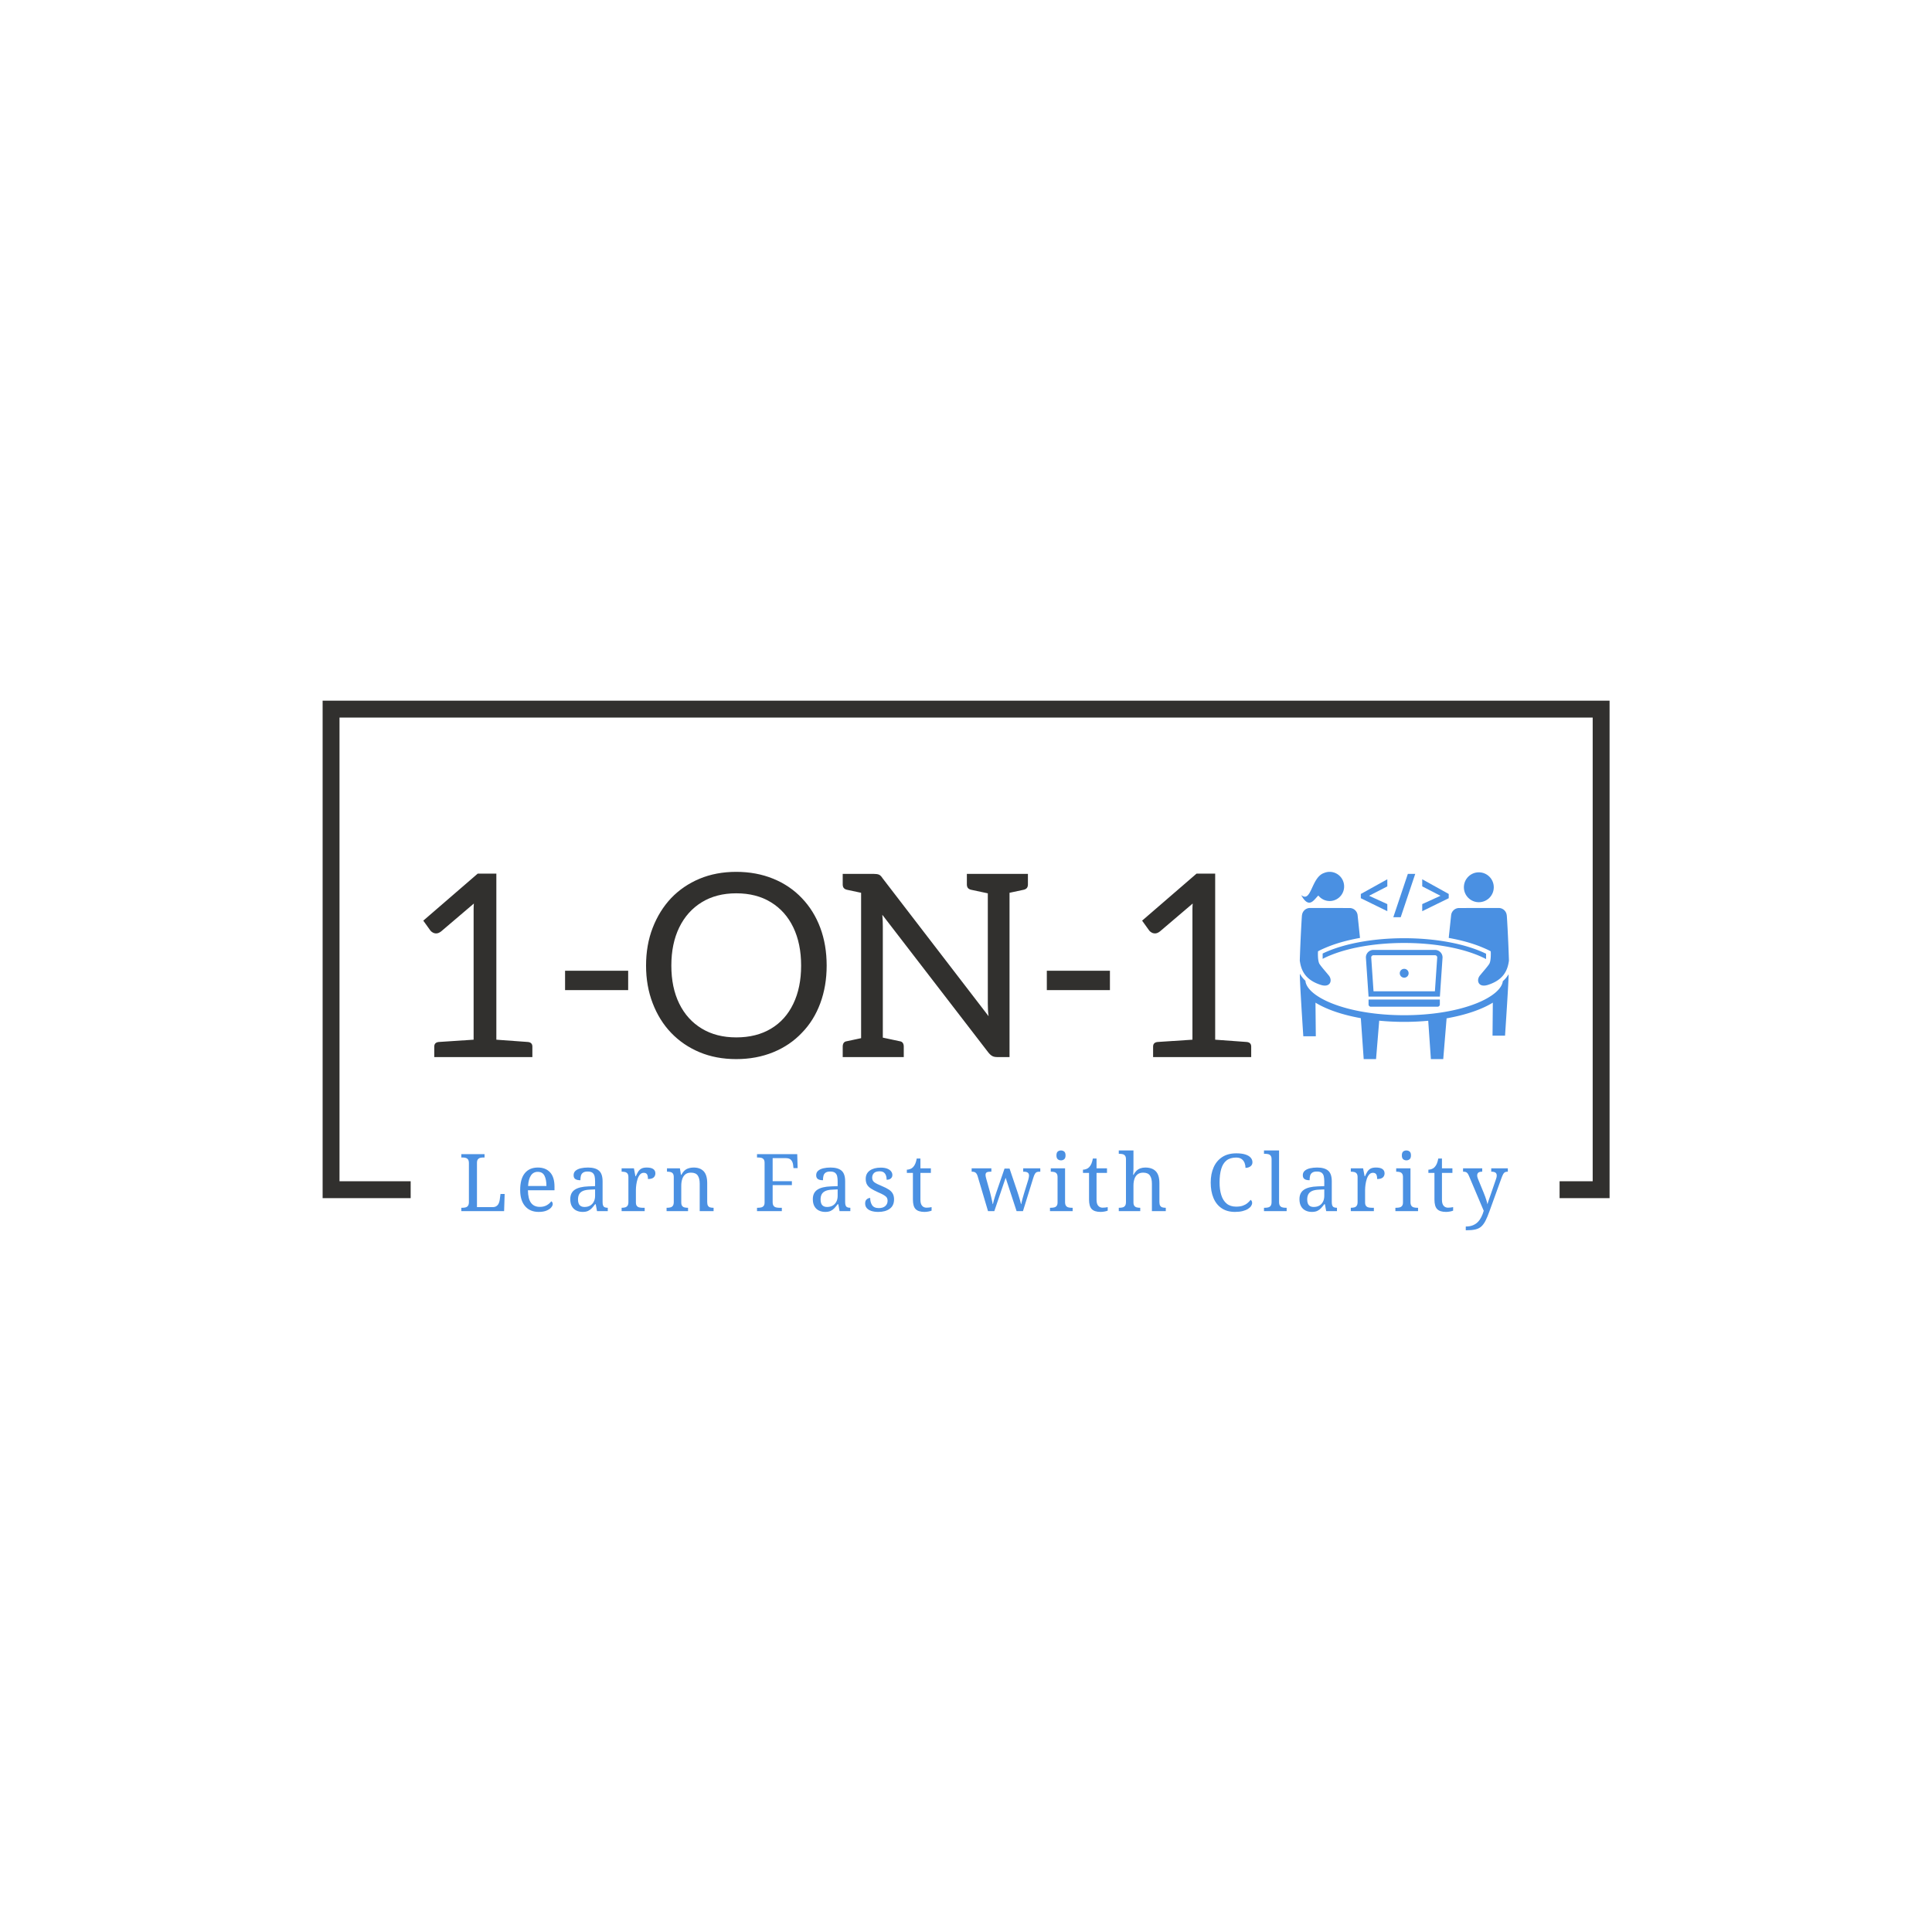 <svg xmlns="http://www.w3.org/2000/svg" version="1.1" xmlns:xlink="http://www.w3.org/1999/xlink" xmlns:svgjs="http://svgjs.dev/svgjs" width="1500" height="1500" viewBox="0 0 1500 1500"><rect width="1500" height="1500" fill="#ffffff"></rect><g transform="matrix(0.667,0,0,0.667,249.828,543.495)"><svg viewBox="0 0 371 153" data-background-color="#ffffff" preserveAspectRatio="xMidYMid meet" height="618" width="1500" xmlns="http://www.w3.org/2000/svg" xmlns:xlink="http://www.w3.org/1999/xlink"><g id="tight-bounds" transform="matrix(1,0,0,1,0.064,0.187)"><svg viewBox="0 0 370.872 152.625" height="152.625" width="370.872"><g><svg></svg></g><g><svg viewBox="0 0 370.872 152.625" height="152.625" width="370.872"><g transform="matrix(1,0,0,1,-12.324,-51.919)"><path d="M12.324 195.281v-143.362h370.872v143.362l-14.406 0 0-4.866h9.54v-133.63h-361.14v133.63h20.505l0 4.866z" fill="#31302e" fill-rule="nonzero" stroke="none" stroke-width="1" stroke-linecap="butt" stroke-linejoin="miter" stroke-miterlimit="10" stroke-dasharray="" stroke-dashoffset="0" font-family="none" font-weight="none" font-size="none" text-anchor="none" style="mix-blend-mode: normal" data-fill-palette-color="tertiary"></path><g><path transform="translate(51.42,199.018) scale(0.46,0.46)" d="M28.7 0h-26.8v-2.1h0.65c0.767 0 1.46-0.083 2.08-0.25 0.613-0.167 1.103-0.51 1.47-1.03 0.367-0.513 0.55-1.287 0.55-2.32v0-24.3c0-1.067-0.183-1.85-0.55-2.35-0.367-0.5-0.857-0.833-1.47-1-0.62-0.167-1.313-0.25-2.08-0.25v0h-0.65v-2.1h14.55v2.1h-0.65c-0.733 0-1.407 0.073-2.02 0.22-0.62 0.153-1.12 0.47-1.5 0.95-0.387 0.487-0.58 1.23-0.58 2.23v0 27.7h9.85c1 0 1.81-0.227 2.43-0.68 0.613-0.447 1.07-1.02 1.37-1.72 0.3-0.7 0.5-1.4 0.6-2.1v0l0.5-3.75h2.6zM50.37 0.5v0c-3.633 0-6.473-1.2-8.52-3.6-2.053-2.4-3.08-5.767-3.08-10.1v0c0-4.667 0.967-8.183 2.9-10.55 1.933-2.367 4.667-3.55 8.2-3.55v0c3.233 0 5.777 1 7.63 3 1.847 2 2.77 4.983 2.77 8.95v0 2.3h-16.65c0.067 3.633 0.727 6.273 1.98 7.92 1.247 1.653 3.07 2.48 5.47 2.48v0c1.733 0 3.21-0.36 4.43-1.08 1.213-0.713 2.12-1.52 2.72-2.42v0c0.233 0.1 0.45 0.3 0.65 0.6 0.2 0.3 0.3 0.667 0.3 1.1v0c0 0.667-0.317 1.383-0.95 2.15-0.633 0.767-1.6 1.423-2.9 1.97-1.3 0.553-2.95 0.83-4.95 0.83zM43.72-15.75h11.5c0-2.667-0.407-4.81-1.22-6.43-0.82-1.613-2.23-2.42-4.23-2.42v0c-1.833 0-3.257 0.757-4.27 2.27-1.02 1.52-1.613 3.713-1.78 6.58zM77.9 0.5v0c-1.467 0-2.793-0.293-3.98-0.88-1.18-0.58-2.103-1.463-2.77-2.65-0.667-1.18-1-2.67-1-4.47v0c0-2.667 0.94-4.633 2.82-5.9 1.887-1.267 4.747-1.967 8.58-2.1v0l4.15-0.15v-3c0-1.2-0.1-2.26-0.3-3.18-0.2-0.913-0.633-1.637-1.3-2.17-0.667-0.533-1.683-0.8-3.05-0.8v0c-1.267 0-2.233 0.233-2.9 0.7-0.667 0.467-1.11 1.107-1.33 1.92-0.213 0.82-0.32 1.763-0.32 2.83v0c-1.4 0-2.46-0.243-3.18-0.73-0.713-0.48-1.07-1.287-1.07-2.42v0c0-1.167 0.407-2.1 1.22-2.8 0.82-0.7 1.913-1.21 3.28-1.53 1.367-0.313 2.867-0.47 4.5-0.47v0c3.067 0 5.357 0.65 6.87 1.95 1.52 1.3 2.28 3.533 2.28 6.7v0 12.95c0 0.933 0.1 1.657 0.3 2.17 0.2 0.52 0.533 0.887 1 1.1 0.467 0.22 1.067 0.33 1.8 0.33v0h0.15v2.1h-6.75l-0.8-4.3h-0.4c-0.7 0.933-1.383 1.757-2.05 2.47-0.667 0.72-1.443 1.287-2.33 1.7-0.88 0.42-2.02 0.63-3.42 0.63zM79.05-2.6v0c1.367 0 2.54-0.283 3.52-0.85 0.987-0.567 1.753-1.377 2.3-2.43 0.553-1.047 0.83-2.27 0.83-3.67v0-4.05l-3.2 0.15c-1.9 0.067-3.393 0.35-4.48 0.85-1.08 0.5-1.853 1.19-2.32 2.07-0.467 0.887-0.7 1.98-0.7 3.28v0c0 1.033 0.15 1.893 0.45 2.58 0.3 0.68 0.75 1.193 1.35 1.54 0.6 0.353 1.35 0.53 2.25 0.53zM116.77 0h-14.45v-2.1h0.15c0.767 0 1.46-0.083 2.08-0.25 0.613-0.167 1.103-0.51 1.47-1.03 0.367-0.513 0.55-1.287 0.55-2.32v0-15.6c0-1-0.19-1.743-0.57-2.23-0.387-0.48-0.887-0.797-1.5-0.95-0.62-0.147-1.297-0.22-2.03-0.22v0h-0.15v-2.1h7.7l0.95 4.95h0.25c0.433-1 0.9-1.917 1.4-2.75 0.5-0.833 1.167-1.493 2-1.98 0.833-0.48 1.983-0.72 3.45-0.72v0c1.833 0 3.193 0.317 4.08 0.95 0.88 0.633 1.32 1.533 1.32 2.7v0c0 1.033-0.357 1.883-1.07 2.55-0.72 0.667-1.913 1-3.58 1v0c0-1.367-0.2-2.36-0.6-2.98-0.4-0.613-1.083-0.92-2.05-0.92v0c-0.933 0-1.717 0.367-2.35 1.1-0.633 0.733-1.133 1.667-1.5 2.8-0.367 1.133-0.633 2.31-0.8 3.53-0.167 1.213-0.25 2.303-0.25 3.27v0 7.85c0 0.967 0.193 1.69 0.58 2.17 0.38 0.487 0.88 0.803 1.5 0.95 0.613 0.153 1.287 0.23 2.02 0.23v0h1.4zM143.94 0h-13.45v-2.1h0.4c0.767 0 1.46-0.083 2.08-0.25 0.613-0.167 1.103-0.51 1.47-1.03 0.367-0.513 0.55-1.287 0.55-2.32v0-15.6c0-1-0.183-1.743-0.55-2.23-0.367-0.48-0.85-0.797-1.45-0.95-0.6-0.147-1.267-0.22-2-0.22v0h-0.25v-2.1h8.1l0.65 4.05h0.25c1.033-1.867 2.193-3.093 3.48-3.68 1.28-0.58 2.72-0.87 4.32-0.87v0c2.633 0 4.693 0.773 6.18 2.32 1.48 1.553 2.22 4.047 2.22 7.48v0 11.8c0 1.033 0.16 1.807 0.48 2.32 0.313 0.52 0.753 0.863 1.32 1.03 0.567 0.167 1.217 0.25 1.95 0.25v0h0.25v2.1h-8.7v-17.25c0-2.167-0.407-3.85-1.22-5.05-0.82-1.2-2.247-1.8-4.28-1.8v0c-1.5 0-2.69 0.373-3.57 1.12-0.887 0.753-1.52 1.747-1.9 2.98-0.387 1.233-0.58 2.567-0.58 4v0 10.55c0 0.967 0.183 1.69 0.55 2.17 0.367 0.487 0.85 0.803 1.45 0.95 0.6 0.153 1.267 0.23 2 0.23v0h0.25zM202.69 0h-15.55v-2.1h0.65c0.733 0 1.41-0.077 2.03-0.23 0.613-0.147 1.113-0.463 1.5-0.95 0.38-0.48 0.57-1.203 0.57-2.17v0-24.75c0-1-0.19-1.743-0.57-2.23-0.387-0.48-0.887-0.797-1.5-0.95-0.62-0.147-1.297-0.22-2.03-0.22v0h-0.65v-2.1h25.2l0.25 8.75h-2.6l-0.25-2.15c-0.133-1.133-0.54-2.1-1.22-2.9-0.687-0.8-1.813-1.2-3.38-1.2v0h-8.2v14.45h12.05v2.45h-12.05v10.6c0 1.033 0.183 1.807 0.55 2.32 0.367 0.52 0.867 0.863 1.5 1.03 0.633 0.167 1.317 0.25 2.05 0.25v0h1.65zM229.86 0.5v0c-1.467 0-2.79-0.293-3.97-0.88-1.187-0.58-2.113-1.463-2.78-2.65-0.667-1.18-1-2.67-1-4.47v0c0-2.667 0.943-4.633 2.83-5.9 1.88-1.267 4.737-1.967 8.57-2.1v0l4.15-0.15v-3c0-1.2-0.1-2.26-0.3-3.18-0.2-0.913-0.633-1.637-1.3-2.17-0.667-0.533-1.683-0.8-3.05-0.8v0c-1.267 0-2.233 0.233-2.9 0.7-0.667 0.467-1.107 1.107-1.32 1.92-0.22 0.82-0.33 1.763-0.33 2.83v0c-1.4 0-2.457-0.243-3.17-0.73-0.72-0.48-1.08-1.287-1.08-2.42v0c0-1.167 0.41-2.1 1.23-2.8 0.813-0.7 1.903-1.21 3.27-1.53 1.367-0.313 2.867-0.47 4.5-0.47v0c3.067 0 5.36 0.65 6.88 1.95 1.513 1.3 2.27 3.533 2.27 6.7v0 12.95c0 0.933 0.1 1.657 0.3 2.17 0.2 0.52 0.533 0.887 1 1.1 0.467 0.22 1.067 0.33 1.8 0.33v0h0.15v2.1h-6.75l-0.8-4.3h-0.4c-0.7 0.933-1.383 1.757-2.05 2.47-0.667 0.72-1.44 1.287-2.32 1.7-0.887 0.42-2.03 0.63-3.43 0.63zM231.01-2.6v0c1.367 0 2.543-0.283 3.53-0.85 0.98-0.567 1.747-1.377 2.3-2.43 0.547-1.047 0.82-2.27 0.82-3.67v0-4.05l-3.2 0.15c-1.9 0.067-3.39 0.35-4.47 0.85-1.087 0.5-1.863 1.19-2.33 2.07-0.467 0.887-0.7 1.98-0.7 3.28v0c0 1.033 0.15 1.893 0.45 2.58 0.3 0.68 0.75 1.193 1.35 1.54 0.6 0.353 1.35 0.53 2.25 0.53zM263.14 0.5v0c-1.667 0-3.117-0.2-4.35-0.6-1.233-0.4-2.193-0.993-2.88-1.78-0.68-0.78-1.02-1.753-1.02-2.92v0c0-0.9 0.183-1.6 0.55-2.1 0.367-0.5 0.79-0.85 1.27-1.05 0.487-0.2 0.93-0.3 1.33-0.3v0c0 1.733 0.39 3.223 1.17 4.47 0.787 1.253 2.197 1.88 4.23 1.88v0c1.767 0 3.123-0.427 4.07-1.28 0.953-0.847 1.43-1.937 1.43-3.27v0c0-0.833-0.177-1.517-0.53-2.05-0.347-0.533-0.963-1.06-1.85-1.58-0.88-0.513-2.137-1.12-3.77-1.82v0c-1.7-0.767-3.11-1.51-4.23-2.23-1.113-0.713-1.947-1.547-2.5-2.5-0.547-0.947-0.82-2.137-0.82-3.57v0c0-2.267 0.857-4.01 2.57-5.23 1.72-1.213 3.997-1.82 6.83-1.82v0c1.6 0 2.94 0.207 4.02 0.62 1.087 0.42 1.903 0.98 2.45 1.68 0.553 0.7 0.83 1.467 0.83 2.3v0c0 0.9-0.31 1.623-0.93 2.17-0.613 0.553-1.503 0.83-2.67 0.83v0c0-1.667-0.35-2.967-1.05-3.9-0.7-0.933-1.783-1.4-3.25-1.4v0c-1.7 0-2.917 0.373-3.65 1.12-0.733 0.753-1.1 1.713-1.1 2.88v0c0 1.267 0.473 2.24 1.42 2.92 0.953 0.687 2.547 1.48 4.78 2.38v0c1.767 0.733 3.2 1.467 4.3 2.2 1.1 0.733 1.907 1.583 2.42 2.55 0.52 0.967 0.78 2.15 0.78 3.55v0c0 2.6-0.9 4.557-2.7 5.87-1.8 1.32-4.183 1.98-7.15 1.98zM292.06 0.5v0c-2.533 0-4.373-0.577-5.52-1.73-1.153-1.147-1.73-3.153-1.73-6.02v0-16.7h-3.8v-2c0.6 0 1.267-0.127 2-0.38 0.733-0.247 1.367-0.653 1.9-1.22v0c0.567-0.6 1.033-1.333 1.4-2.2 0.367-0.867 0.667-1.933 0.9-3.2v0h2.3v6.15h6.55v2.85h-6.55v16.85c0 1.7 0.35 2.95 1.05 3.75 0.7 0.8 1.617 1.2 2.75 1.2v0c0.6 0 1.15-0.033 1.65-0.1 0.5-0.067 1.017-0.15 1.55-0.25v0 2.2c-0.433 0.2-1.083 0.383-1.95 0.55-0.867 0.167-1.7 0.25-2.5 0.25zM331.86 0l-6.55-22.05c-0.233-0.7-0.51-1.243-0.83-1.63-0.313-0.38-0.68-0.647-1.1-0.8-0.413-0.147-0.953-0.22-1.62-0.22v0h-0.15v-2.1h12.35v2.1h-0.65c-1 0-1.75 0.14-2.25 0.42-0.5 0.287-0.75 0.847-0.75 1.68v0c0 0.267 0.04 0.6 0.12 1 0.087 0.4 0.18 0.783 0.28 1.15v0l2.35 8.4c0.233 0.8 0.457 1.69 0.67 2.67 0.22 0.987 0.43 1.92 0.63 2.8 0.2 0.887 0.35 1.613 0.45 2.18v0h0.15c0.1-0.567 0.257-1.25 0.47-2.05 0.22-0.8 0.47-1.65 0.75-2.55 0.287-0.9 0.563-1.75 0.83-2.55v0l5.2-15.1h3.15l5 14.8c0.2 0.6 0.407 1.24 0.62 1.92 0.22 0.687 0.43 1.38 0.63 2.08 0.2 0.7 0.383 1.35 0.55 1.95 0.167 0.6 0.283 1.1 0.35 1.5v0h0.15c0.167-0.833 0.407-1.86 0.72-3.08 0.32-1.213 0.73-2.62 1.23-4.22v0l2.5-8.05c0.133-0.433 0.24-0.893 0.32-1.38 0.087-0.48 0.13-0.853 0.13-1.12v0c0-0.867-0.277-1.493-0.83-1.88-0.547-0.38-1.37-0.57-2.47-0.57v0h-0.35v-2.1h10.7v2.1h-0.65c-0.633 0-1.167 0.09-1.6 0.27-0.433 0.187-0.817 0.563-1.15 1.13-0.333 0.567-0.667 1.4-1 2.5v0l-6.45 20.8h-4l-6.85-20.9-7.1 20.9zM384.88 0h-14.2v-2.1h0.65c0.733 0 1.41-0.077 2.03-0.23 0.613-0.147 1.113-0.463 1.5-0.95 0.38-0.48 0.57-1.203 0.57-2.17v0-15.85c0-1-0.19-1.743-0.57-2.23-0.387-0.48-0.887-0.797-1.5-0.95-0.62-0.147-1.297-0.22-2.03-0.22v0h-0.15v-2.1h8.95v21.1c0 1.033 0.183 1.807 0.55 2.32 0.367 0.52 0.867 0.863 1.5 1.03 0.633 0.167 1.317 0.25 2.05 0.25v0h0.65zM377.58-31.8v0c-0.8 0-1.473-0.233-2.02-0.7-0.553-0.467-0.83-1.267-0.83-2.4v0c0-1.167 0.277-1.977 0.83-2.43 0.547-0.447 1.22-0.67 2.02-0.67v0c0.767 0 1.433 0.223 2 0.67 0.567 0.453 0.85 1.263 0.85 2.43v0c0 1.133-0.283 1.933-0.85 2.4-0.567 0.467-1.233 0.7-2 0.7zM402.4 0.5v0c-2.533 0-4.373-0.577-5.52-1.73-1.153-1.147-1.73-3.153-1.73-6.02v0-16.7h-3.8v-2c0.6 0 1.267-0.127 2-0.38 0.733-0.247 1.367-0.653 1.9-1.22v0c0.567-0.6 1.033-1.333 1.4-2.2 0.367-0.867 0.667-1.933 0.9-3.2v0h2.3v6.15h6.55v2.85h-6.55v16.85c0 1.7 0.35 2.95 1.05 3.75 0.7 0.8 1.617 1.2 2.75 1.2v0c0.6 0 1.15-0.033 1.65-0.1 0.5-0.067 1.017-0.15 1.55-0.25v0 2.2c-0.433 0.2-1.083 0.383-1.95 0.55-0.867 0.167-1.7 0.25-2.5 0.25zM427.23 0h-13.45v-2.1h0.4c0.767 0 1.457-0.083 2.07-0.25 0.62-0.167 1.113-0.51 1.48-1.03 0.367-0.513 0.55-1.287 0.55-2.32v0-26.8c0-1-0.193-1.743-0.58-2.23-0.38-0.48-0.88-0.797-1.5-0.95-0.613-0.147-1.287-0.22-2.02-0.22v0h-0.4v-2.1h9.2v11c0 0.6-0.017 1.223-0.05 1.87-0.033 0.653-0.067 1.213-0.1 1.68-0.033 0.467-0.05 0.7-0.05 0.7v0h0.25c0.5-1 1.107-1.843 1.82-2.53 0.72-0.68 1.537-1.187 2.45-1.52 0.92-0.333 1.947-0.5 3.08-0.5v0c2.867 0 5.057 0.773 6.57 2.32 1.52 1.553 2.28 4.047 2.28 7.48v0 11.8c0 1.033 0.167 1.807 0.5 2.32 0.333 0.52 0.79 0.863 1.37 1.03 0.587 0.167 1.247 0.25 1.98 0.25v0h0.15v2.1h-8.7v-17.25c0-2.167-0.41-3.85-1.23-5.05-0.813-1.2-2.237-1.8-4.27-1.8v0c-1.367 0-2.5 0.333-3.4 1-0.9 0.667-1.567 1.607-2 2.82-0.433 1.22-0.65 2.647-0.65 4.28v0 10.55c0 0.967 0.19 1.69 0.57 2.17 0.387 0.487 0.887 0.803 1.5 0.95 0.62 0.153 1.297 0.23 2.03 0.23v0h0.15zM486.57 0.5v0c-3.3 0-6.083-0.767-8.35-2.3-2.267-1.533-3.973-3.673-5.12-6.42-1.153-2.753-1.73-5.98-1.73-9.68v0c0-3.6 0.61-6.777 1.83-9.53 1.213-2.747 3.013-4.897 5.4-6.45 2.38-1.547 5.32-2.32 8.82-2.32v0c2.267 0 4.15 0.24 5.65 0.72 1.5 0.487 2.617 1.153 3.35 2 0.733 0.853 1.1 1.813 1.1 2.88v0c0 1.067-0.417 1.917-1.25 2.55-0.833 0.633-1.867 0.95-3.1 0.95v0c0-1.033-0.183-2.043-0.55-3.03-0.367-0.98-0.973-1.797-1.82-2.45-0.853-0.647-2.013-0.97-3.48-0.97v0c-2.5 0-4.517 0.607-6.05 1.82-1.533 1.22-2.64 2.997-3.32 5.33-0.687 2.333-1.03 5.167-1.03 8.5v0c0 2.967 0.36 5.59 1.08 7.87 0.713 2.287 1.837 4.063 3.37 5.33 1.533 1.267 3.517 1.9 5.95 1.9v0c1.633 0 3.017-0.2 4.15-0.6 1.133-0.4 2.093-0.927 2.88-1.58 0.78-0.647 1.453-1.337 2.02-2.07v0c0.267 0.167 0.493 0.407 0.68 0.72 0.18 0.32 0.27 0.73 0.27 1.23v0c0 0.633-0.217 1.273-0.65 1.92-0.433 0.653-1.083 1.253-1.95 1.8-0.867 0.553-1.973 1.003-3.32 1.35-1.353 0.353-2.963 0.53-4.83 0.53zM518.95 0h-14.2v-2.1h0.65c0.767 0 1.457-0.083 2.07-0.25 0.62-0.167 1.113-0.51 1.48-1.03 0.367-0.513 0.55-1.287 0.55-2.32v0-26.8c0-1-0.193-1.743-0.58-2.23-0.38-0.48-0.88-0.797-1.5-0.95-0.613-0.147-1.287-0.22-2.02-0.22v0h-0.65v-2.1h9.45v32.3c0 1.033 0.183 1.807 0.55 2.32 0.367 0.52 0.867 0.863 1.5 1.03 0.633 0.167 1.317 0.25 2.05 0.25v0h0.65zM534.72 0.5v0c-1.467 0-2.79-0.293-3.97-0.88-1.187-0.58-2.113-1.463-2.78-2.65-0.667-1.18-1-2.67-1-4.47v0c0-2.667 0.943-4.633 2.83-5.9 1.88-1.267 4.737-1.967 8.57-2.1v0l4.15-0.15v-3c0-1.2-0.1-2.26-0.3-3.18-0.2-0.913-0.633-1.637-1.3-2.17-0.667-0.533-1.683-0.8-3.05-0.8v0c-1.267 0-2.233 0.233-2.9 0.7-0.667 0.467-1.107 1.107-1.32 1.92-0.22 0.82-0.33 1.763-0.33 2.83v0c-1.4 0-2.457-0.243-3.17-0.73-0.72-0.48-1.08-1.287-1.08-2.42v0c0-1.167 0.41-2.1 1.23-2.8 0.813-0.7 1.903-1.21 3.27-1.53 1.367-0.313 2.867-0.47 4.5-0.47v0c3.067 0 5.36 0.65 6.88 1.95 1.513 1.3 2.27 3.533 2.27 6.7v0 12.95c0 0.933 0.1 1.657 0.3 2.17 0.2 0.52 0.533 0.887 1 1.1 0.467 0.22 1.067 0.33 1.8 0.33v0h0.15v2.1h-6.75l-0.8-4.3h-0.4c-0.7 0.933-1.383 1.757-2.05 2.47-0.667 0.72-1.44 1.287-2.32 1.7-0.887 0.42-2.03 0.63-3.43 0.63zM535.87-2.6v0c1.367 0 2.543-0.283 3.53-0.85 0.98-0.567 1.747-1.377 2.3-2.43 0.547-1.047 0.82-2.27 0.82-3.67v0-4.05l-3.2 0.15c-1.9 0.067-3.39 0.35-4.47 0.85-1.087 0.5-1.863 1.19-2.33 2.07-0.467 0.887-0.7 1.98-0.7 3.28v0c0 1.033 0.15 1.893 0.45 2.58 0.3 0.68 0.75 1.193 1.35 1.54 0.6 0.353 1.35 0.53 2.25 0.53zM573.59 0h-14.45v-2.1h0.15c0.767 0 1.46-0.083 2.08-0.25 0.613-0.167 1.103-0.51 1.47-1.03 0.367-0.513 0.55-1.287 0.55-2.32v0-15.6c0-1-0.19-1.743-0.57-2.23-0.387-0.48-0.887-0.797-1.5-0.95-0.62-0.147-1.297-0.22-2.03-0.22v0h-0.15v-2.1h7.7l0.95 4.95h0.25c0.433-1 0.9-1.917 1.4-2.75 0.5-0.833 1.167-1.493 2-1.98 0.833-0.48 1.983-0.72 3.45-0.72v0c1.833 0 3.193 0.317 4.08 0.95 0.88 0.633 1.32 1.533 1.32 2.7v0c0 1.033-0.357 1.883-1.07 2.55-0.72 0.667-1.913 1-3.58 1v0c0-1.367-0.2-2.36-0.6-2.98-0.4-0.613-1.083-0.92-2.05-0.92v0c-0.933 0-1.717 0.367-2.35 1.1-0.633 0.733-1.133 1.667-1.5 2.8-0.367 1.133-0.633 2.31-0.8 3.53-0.167 1.213-0.25 2.303-0.25 3.27v0 7.85c0 0.967 0.193 1.69 0.58 2.17 0.38 0.487 0.88 0.803 1.5 0.95 0.613 0.153 1.287 0.23 2.02 0.23v0h1.4zM601.27 0h-14.2v-2.1h0.65c0.733 0 1.407-0.077 2.02-0.23 0.62-0.147 1.12-0.463 1.5-0.95 0.387-0.48 0.58-1.203 0.58-2.17v0-15.85c0-1-0.193-1.743-0.58-2.23-0.38-0.48-0.88-0.797-1.5-0.95-0.613-0.147-1.287-0.22-2.02-0.22v0h-0.15v-2.1h8.95v21.1c0 1.033 0.183 1.807 0.55 2.32 0.367 0.52 0.867 0.863 1.5 1.03 0.633 0.167 1.317 0.25 2.05 0.25v0h0.65zM593.97-31.8v0c-0.8 0-1.477-0.233-2.03-0.7-0.547-0.467-0.82-1.267-0.82-2.4v0c0-1.167 0.273-1.977 0.82-2.43 0.553-0.447 1.23-0.67 2.03-0.67v0c0.767 0 1.433 0.223 2 0.67 0.567 0.453 0.85 1.263 0.85 2.43v0c0 1.133-0.283 1.933-0.85 2.4-0.567 0.467-1.233 0.7-2 0.7zM618.79 0.5v0c-2.533 0-4.373-0.577-5.52-1.73-1.153-1.147-1.73-3.153-1.73-6.02v0-16.7h-3.8v-2c0.6 0 1.267-0.127 2-0.38 0.733-0.247 1.367-0.653 1.9-1.22v0c0.567-0.6 1.033-1.333 1.4-2.2 0.367-0.867 0.667-1.933 0.9-3.2v0h2.3v6.15h6.55v2.85h-6.55v16.85c0 1.7 0.35 2.95 1.05 3.75 0.7 0.8 1.617 1.2 2.75 1.2v0c0.6 0 1.15-0.033 1.65-0.1 0.5-0.067 1.017-0.15 1.55-0.25v0 2.2c-0.433 0.2-1.083 0.383-1.95 0.55-0.867 0.167-1.7 0.25-2.5 0.25zM631.16 12v-2.35c1.7 0 3.167-0.25 4.4-0.75 1.233-0.5 2.283-1.19 3.15-2.07 0.867-0.887 1.6-1.93 2.2-3.13 0.6-1.2 1.1-2.5 1.5-3.9v0l-9.25-21.85c-0.3-0.7-0.6-1.243-0.9-1.63-0.3-0.38-0.65-0.647-1.05-0.8-0.4-0.147-0.933-0.22-1.6-0.22v0h-0.15v-2.1h12v2.1h-0.15c-1 0-1.75 0.19-2.25 0.57-0.5 0.387-0.75 0.997-0.75 1.83v0c0 0.267 0.033 0.55 0.1 0.85 0.067 0.3 0.167 0.633 0.3 1v0l3.65 8.9c0.333 0.767 0.66 1.607 0.98 2.52 0.313 0.92 0.603 1.797 0.87 2.63 0.267 0.833 0.45 1.533 0.55 2.1v0c0.233-0.967 0.543-1.967 0.93-3 0.38-1.033 0.737-2.05 1.07-3.05v0l3.35-9.75c0.167-0.4 0.283-0.793 0.35-1.18 0.067-0.38 0.1-0.703 0.1-0.97v0c0-0.867-0.273-1.493-0.82-1.88-0.553-0.38-1.38-0.57-2.48-0.57v0h-0.15v-2.1h10.4v2.1h-0.15c-0.633 0-1.167 0.1-1.6 0.3-0.433 0.2-0.807 0.583-1.12 1.15-0.32 0.567-0.68 1.383-1.08 2.45v0l-7.6 21c-0.867 2.433-1.7 4.417-2.5 5.95-0.8 1.533-1.69 2.727-2.67 3.58-0.987 0.847-2.213 1.437-3.68 1.77-1.467 0.333-3.3 0.5-5.5 0.5v0z" fill="#4a90e2" fill-rule="nonzero" stroke="none" stroke-width="1" stroke-linecap="butt" stroke-linejoin="miter" stroke-miterlimit="10" stroke-dasharray="" stroke-dashoffset="0" font-family="none" font-weight="none" font-size="none" text-anchor="none" style="mix-blend-mode: normal" data-fill-palette-color="secondary" id="text-1"></path></g></g><g transform="matrix(1,0,0,1,29.003,49.331)"><svg viewBox="0 0 312.867 53.963" height="53.963" width="312.867"><g><svg viewBox="0 0 312.867 53.963" height="53.963" width="312.867"><g><svg viewBox="0 0 312.867 53.963" height="53.963" width="312.867"><g id="textblocktransform"><svg viewBox="0 0 312.867 53.963" height="53.963" width="312.867" id="textblock"><g><svg viewBox="0 0 312.867 53.963" height="53.963" width="312.867"><g><svg><g></g><g></g></svg></g><g><svg><g><svg></svg></g><g></g></svg></g><g id="text-0"><svg viewBox="0 0 312.867 53.963" height="53.963" width="312.867"><g transform="matrix(1,0,0,1,0,0)"><svg width="238.599" viewBox="4.3 -36.25 162.04 36.65" height="53.963" data-palette-color="#31302e"><path d="M25.65 0L6.45 0 6.45-2.05Q6.45-2.85 7.3-2.95L7.3-2.95 14.15-3.4 14.15-27.85Q14.15-28.4 14.15-28.95 14.15-29.5 14.2-30.05L14.2-30.05 7.8-24.6Q7.55-24.4 7.3-24.3 7.05-24.2 6.85-24.2L6.85-24.2Q6.45-24.2 6.15-24.38 5.85-24.55 5.7-24.75L5.7-24.75 4.3-26.7 14.95-35.9 18.6-35.9 18.6-3.4 24.8-2.95Q25.65-2.85 25.65-2.05L25.65-2.05 25.65 0ZM44.4-13.1L32.05-13.1 32.05-16.9 44.4-16.9 44.4-13.1ZM65.55 0.4L65.55 0.4Q61.6 0.4 58.37-0.95 55.15-2.3 52.8-4.75L52.8-4.75Q50.5-7.15 49.2-10.53 47.9-13.9 47.9-17.9L47.9-17.9Q47.9-21.95 49.2-25.3 50.5-28.65 52.8-31.1L52.8-31.1Q55.15-33.55 58.37-34.9 61.6-36.25 65.55-36.25L65.55-36.25Q69.5-36.25 72.8-34.9 76.09-33.55 78.4-31.1L78.4-31.1Q80.75-28.65 82-25.3 83.25-21.95 83.25-17.9L83.25-17.9Q83.25-13.9 82-10.53 80.75-7.15 78.4-4.75L78.4-4.75Q76.09-2.3 72.8-0.95 69.5 0.4 65.55 0.4ZM65.55-3.85L65.55-3.85Q69.5-3.85 72.34-5.55 75.2-7.25 76.72-10.43 78.25-13.6 78.25-17.9L78.25-17.9Q78.25-22.2 76.72-25.38 75.2-28.55 72.34-30.3 69.5-32.05 65.55-32.05L65.55-32.05Q61.65-32.05 58.8-30.3 55.95-28.55 54.4-25.38 52.85-22.2 52.85-17.9L52.85-17.9Q52.85-13.6 54.4-10.45 55.95-7.3 58.8-5.58 61.65-3.85 65.55-3.85ZM94.24 0L89.99 0 89.99-35.85 92.49-35.85Q93.14-35.85 93.49-35.7 93.84-35.55 94.19-35L94.19-35 114.94-8Q114.84-8.65 114.82-9.28 114.79-9.9 114.79-10.45L114.79-10.45 114.79-35.85 119.04-35.85 119.04 0 116.59 0Q116.04 0 115.67-0.2 115.29-0.4 114.89-0.9L114.89-0.9 94.14-27.85Q94.19-27.25 94.22-26.65 94.24-26.05 94.24-25.55L94.24-25.55 94.24 0ZM91.49 0L86.39 0 86.39-2.05Q86.39-2.5 86.59-2.78 86.79-3.05 87.19-3.1L87.19-3.1 90.94-3.9 91.49 0ZM98.34 0L93.24 0 93.79-3.9 97.54-3.1Q97.94-3.05 98.14-2.78 98.34-2.5 98.34-2.05L98.34-2.05 98.34 0ZM86.39-35.85L91.49-35.85 90.94-31.95 87.19-32.75Q86.79-32.85 86.59-33.1 86.39-33.35 86.39-33.8L86.39-33.8 86.39-35.85ZM110.69-35.85L115.79-35.85 115.24-31.95 111.49-32.75Q111.09-32.85 110.89-33.1 110.69-33.35 110.69-33.8L110.69-33.8 110.69-35.85ZM117.54-35.85L122.64-35.85 122.64-33.8Q122.64-33.35 122.44-33.1 122.24-32.85 121.84-32.75L121.84-32.75 118.09-31.95 117.54-35.85ZM138.69-13.1L126.34-13.1 126.34-16.9 138.69-16.9 138.69-13.1ZM166.34 0L147.14 0 147.14-2.05Q147.14-2.85 147.99-2.95L147.99-2.95 154.84-3.4 154.84-27.85Q154.84-28.4 154.84-28.95 154.84-29.5 154.89-30.05L154.89-30.05 148.49-24.6Q148.24-24.4 147.99-24.3 147.74-24.2 147.54-24.2L147.54-24.2Q147.14-24.2 146.84-24.38 146.54-24.55 146.39-24.75L146.39-24.75 144.99-26.7 155.64-35.9 159.29-35.9 159.29-3.4 165.49-2.95Q166.34-2.85 166.34-2.05L166.34-2.05 166.34 0Z" opacity="1" transform="matrix(1,0,0,1,0,0)" fill="#31302e" class="wordmark-text-0" data-fill-palette-color="primary"></path></svg></g><g><svg xmlns="http://www.w3.org/2000/svg" xmlns:xlink="http://www.w3.org/1999/xlink" version="1.1" x="252.599" y="0" viewBox="5.422 14.522 89.542 80.175" enable-background="new 0 0 100 100" xml:space="preserve" height="53.963" width="60.267" class="icon-dxe-0" data-fill-palette-color="accent" id="dxe-0"><g fill="#4a90e2" data-fill-palette-color="accent"><path d="M63.313 50.225C63.819 50.225 64.234 50.622 64.262 51.121L63.274 65.653H36.986L35.998 51.121A0.95 0.95 0 0 1 36.947 50.225zM63.313 47.947H36.948A3.23 3.23 0 0 0 33.719 51.176L34.858 67.932H65.403L66.542 51.176A3.23 3.23 0 0 0 63.313 47.947" fill="#4a90e2" data-fill-palette-color="accent"></path><path fill-rule="evenodd" clip-rule="evenodd" d="M64.416 72.262H35.827A0.97 0.97 0 0 1 34.858 71.293V69.2H65.385V71.293A0.97 0.97 0 0 1 64.416 72.262" fill="#4a90e2" data-fill-palette-color="accent"></path><circle cx="50.121" cy="57.939" r="1.9" fill="#4a90e2" data-fill-palette-color="accent"></circle><circle cx="82.075" cy="21.12" r="6.4" fill="#4a90e2" data-fill-palette-color="accent"></circle><path d="M31.199 42.809L30.164 33.025A3.444 3.444 0 0 0 26.75 30.008L9.798 29.989A3.444 3.444 0 0 0 6.365 33.12C6.363 31.947 5.725 42.579 5.423 52.328 5.419 52.465 5.424 52.599 5.445 52.734 5.97 56.194 7.318 60.642 14.369 62.907 18.586 64.261 19.483 60.919 17.865 58.927 16.277 56.973 14.858 55.424 13.902 54.026 13.009 52.72 13.181 49.002 13.211 48.549 14.448 47.827 16.58 46.947 17.529 46.566 21.543 44.952 26.18 43.709 31.199 42.809" fill="#4a90e2" data-fill-palette-color="accent"></path><path d="M94.796 58.374A11.6 11.6 0 0 1 92.346 61.333C91.966 64.63 87.772 68.157 80.958 70.861 72.761 74.114 61.802 75.905 50.099 75.905S27.437 74.114 19.24 70.861C12.301 68.107 8.076 64.5 7.832 61.152A11.5 11.5 0 0 1 5.473 58.171C5.199 58.898 6.923 84.911 6.923 84.911H12.278L12.134 70.523C16.831 73.419 23.571 75.742 31.551 77.172L32.781 94.697H38.068L39.423 78.247C42.847 78.577 46.419 78.756 50.099 78.756 53.648 78.756 57.096 78.588 60.408 78.281L61.55 94.697H66.837L68.277 77.238C76.421 75.813 83.297 73.462 88.067 70.52L87.941 84.666H93.296C93.297 84.666 95.026 59.035 94.796 58.374" fill="#4a90e2" data-fill-palette-color="accent"></path><path d="M69.186 42.809L70.221 33.025A3.444 3.444 0 0 1 73.635 30.008L90.587 29.99A3.444 3.444 0 0 1 94.02 33.121C94.022 31.948 94.66 42.58 94.962 52.329 94.966 52.466 94.961 52.6 94.94 52.735 94.415 56.195 93.067 60.643 86.016 62.908 81.799 64.262 80.902 60.92 82.52 58.928 84.108 56.974 85.527 55.425 86.483 54.027 87.376 52.721 87.204 49.003 87.174 48.55 85.937 47.828 83.805 46.948 82.856 46.567 78.842 44.952 74.205 43.709 69.186 42.809" fill="#4a90e2" data-fill-palette-color="accent"></path><path d="M15.209 51.762A42 42 0 0 1 18.94 50.075C27.23 46.785 38.296 44.973 50.099 44.973S72.968 46.785 81.258 50.075A41 41 0 0 1 85.177 51.859V49.581C76.904 45.529 64.265 42.938 50.099 42.938 36.041 42.938 23.486 45.489 15.209 49.488z" fill="#4a90e2" data-fill-palette-color="accent"></path><path d="M15.768 15.02A6.2 6.2 0 0 1 17.585 14.553C20.992 14.215 24.028 16.721 24.369 20.153S22.226 26.643 18.819 26.981C16.657 27.196 14.646 26.26 13.377 24.671 11.655 26.118 9.469 30.843 6.016 24.465 10.428 28.001 10.274 16.932 15.768 15.02" fill="#4a90e2" data-fill-palette-color="accent"></path><path d="M42.892 31.367L31.548 25.808V23.993L42.892 17.697V20.743L35.078 24.767 42.892 28.334z" fill="#4a90e2" data-fill-palette-color="accent"></path><path d="M54.851 15.387L48.626 33.944H45.462L51.687 15.387z" fill="#4a90e2" data-fill-palette-color="accent"></path><path d="M57.842 28.333L65.656 24.766 57.842 20.742V17.696L69.186 23.992V25.807L57.842 31.366z" fill="#4a90e2" data-fill-palette-color="accent"></path></g></svg></g></svg></g></svg></g></svg></g></svg></g><g></g></svg></g></svg></g></svg></g><defs></defs></svg><rect width="370.872" height="152.625" fill="none" stroke="none" visibility="hidden"></rect></g></svg></g></svg>